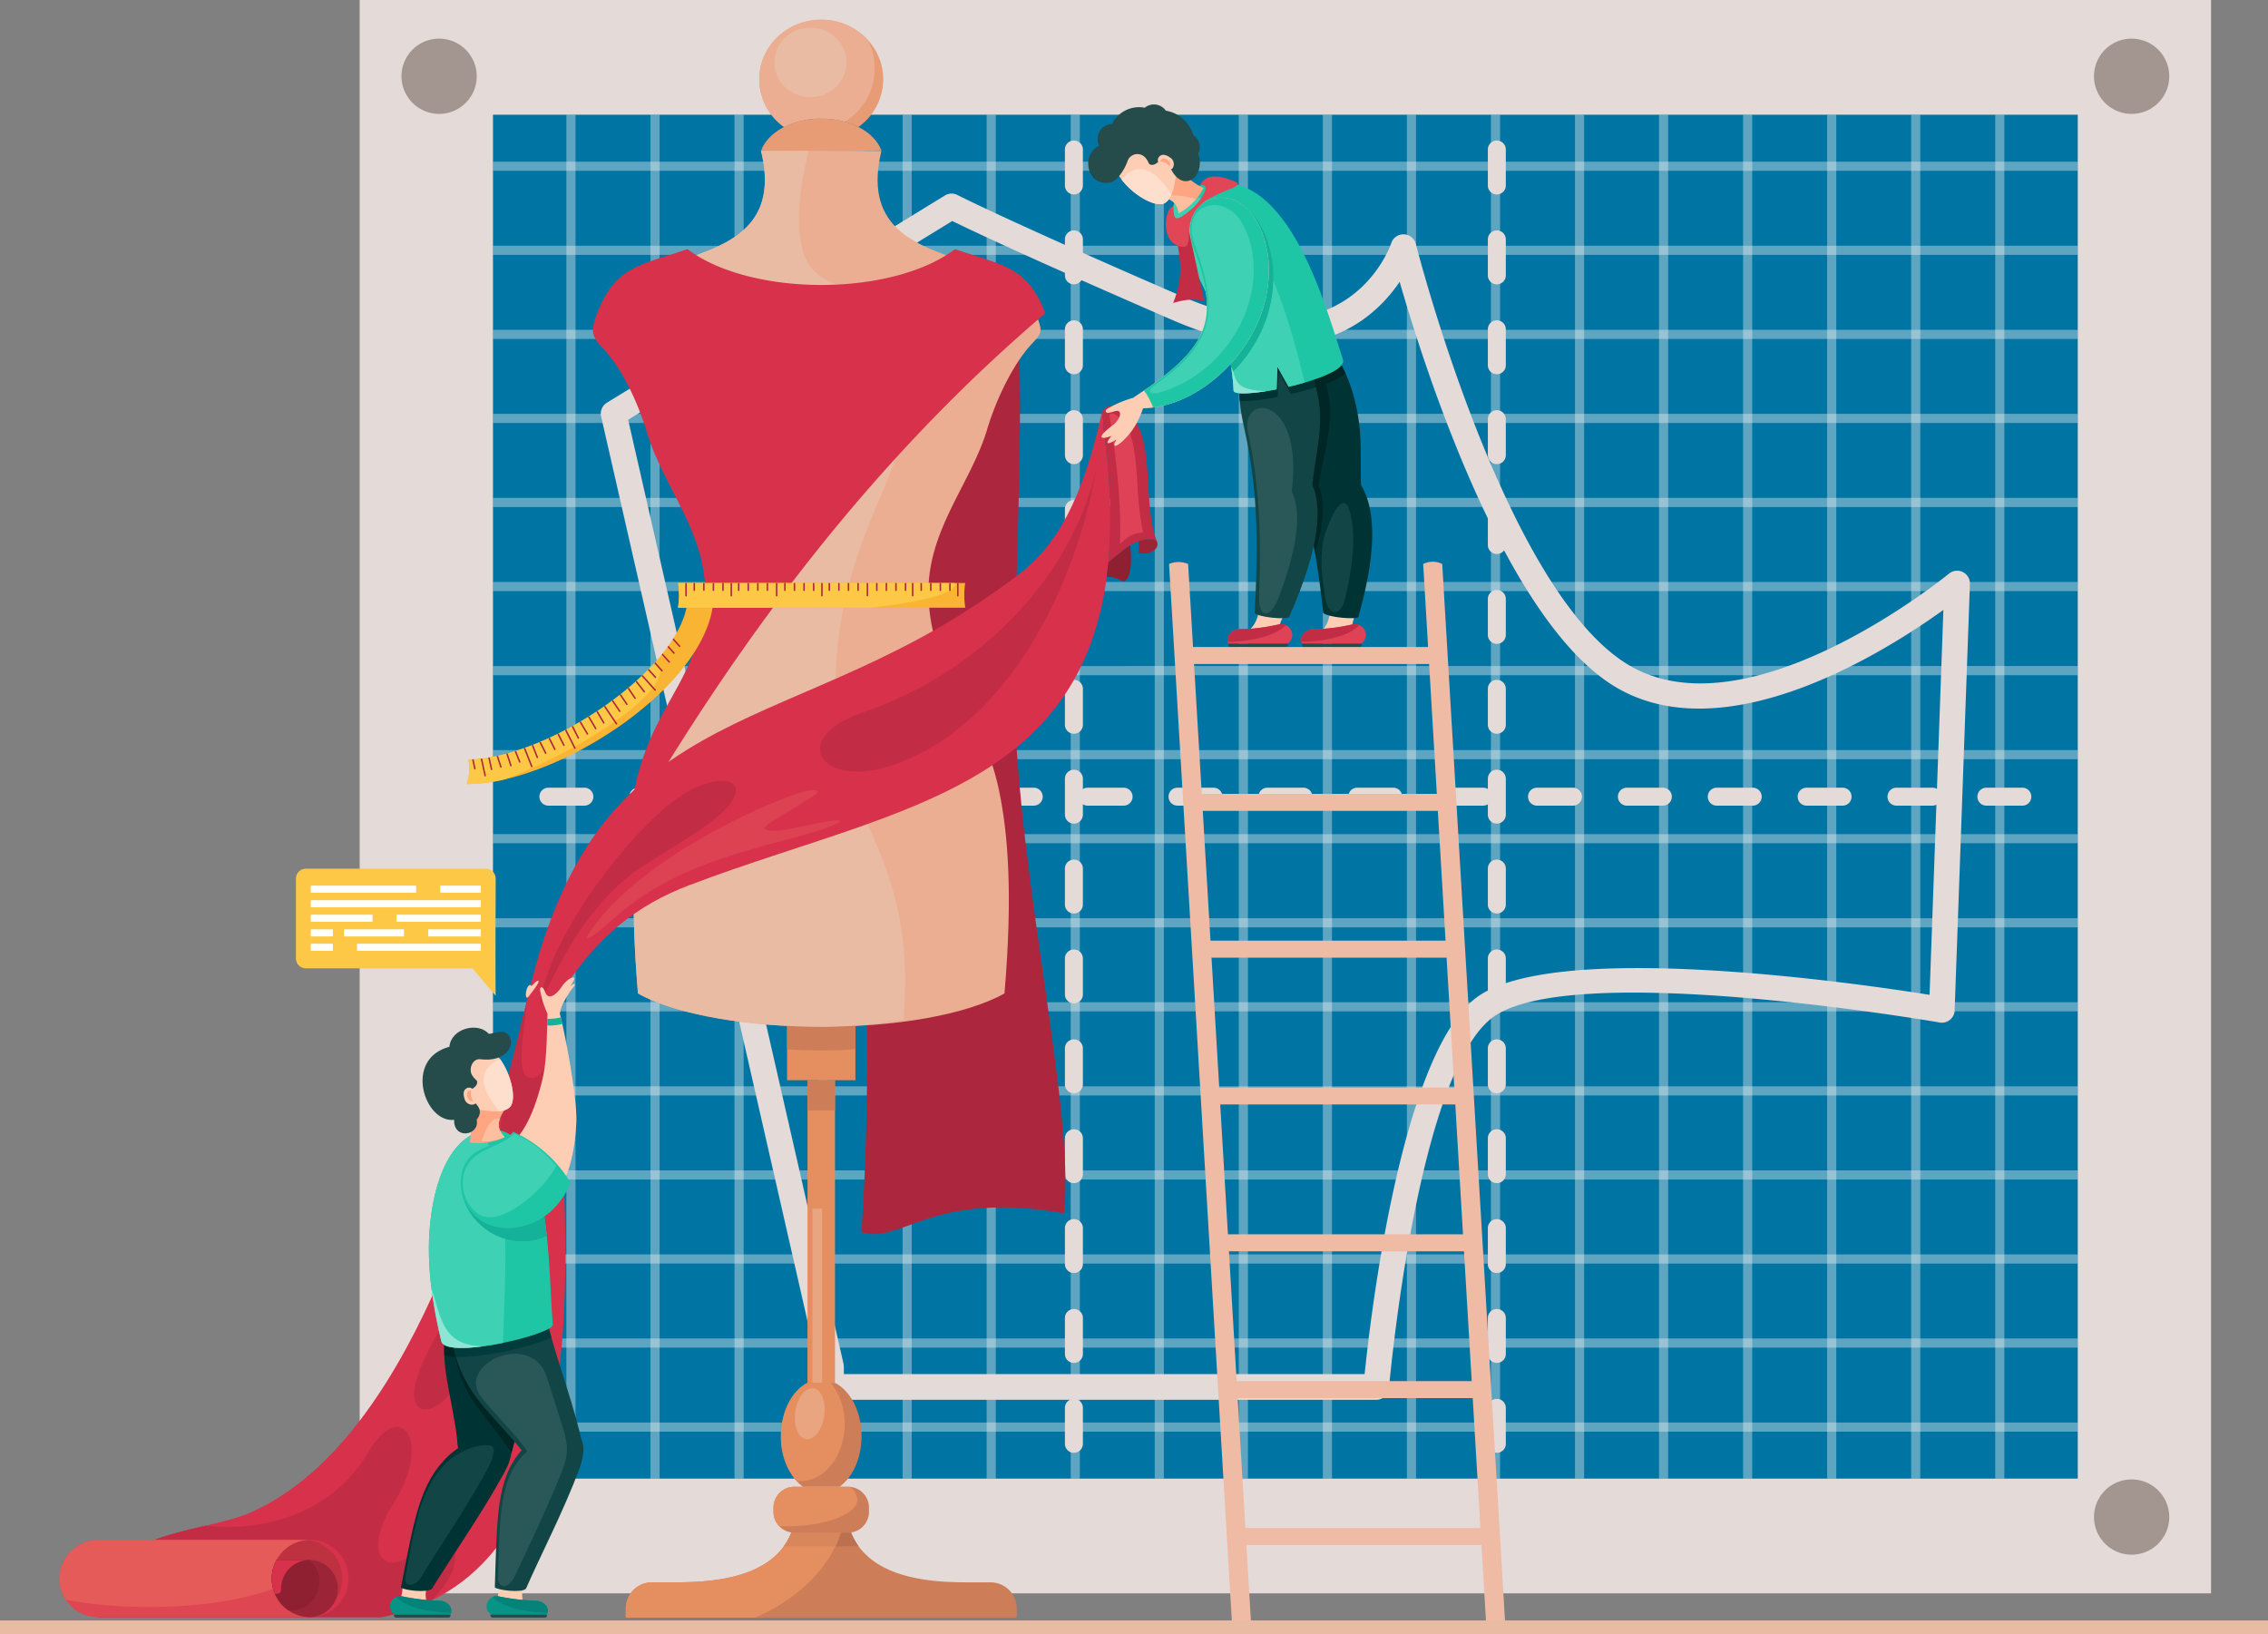 <svg xmlns="http://www.w3.org/2000/svg" width="610" height="439.566" viewBox="0 0 610 439.566">
  <rect x="0" y="0" width="610" height="439.566" fill="#808080" stroke="none"/>
  <g id="_2" data-name="2" transform="translate(-71.927 -21.224)">
    <g id="Grupo_58245" data-name="Grupo 58245" transform="translate(71.927 21.224)">
      <g id="Grupo_58226" data-name="Grupo 58226" transform="translate(96.736)">
        <rect id="Rectángulo_5546" data-name="Rectángulo 5546" width="497.949" height="428.508" fill="#e4dad8"/>
        <g id="Grupo_58224" data-name="Grupo 58224" transform="translate(11.246 10.391)">
          <path id="Trazado_105916" data-name="Trazado 105916" d="M198.212,52.644a10.121,10.121,0,1,0-10.121-10.121A10.141,10.141,0,0,0,198.212,52.644Z" transform="translate(-188.091 -32.402)" fill="#a39691" fill-rule="evenodd"/>
          <path id="Trazado_105917" data-name="Trazado 105917" d="M687.926,52.644A10.121,10.121,0,1,0,677.8,42.523,10.141,10.141,0,0,0,687.926,52.644Z" transform="translate(-222.585 -32.402)" fill="#a39691" fill-rule="evenodd"/>
          <path id="Trazado_105918" data-name="Trazado 105918" d="M198.212,469.486a10.122,10.122,0,1,0-10.121-10.123A10.143,10.143,0,0,0,198.212,469.486Z" transform="translate(-188.091 -61.762)" fill="#a39691" fill-rule="evenodd"/>
          <path id="Trazado_105919" data-name="Trazado 105919" d="M687.926,469.486A10.122,10.122,0,1,0,677.8,459.363,10.144,10.144,0,0,0,687.926,469.486Z" transform="translate(-222.585 -61.762)" fill="#a39691" fill-rule="evenodd"/>
        </g>
        <rect id="Rectángulo_5547" data-name="Rectángulo 5547" width="426.246" height="366.806" transform="translate(35.851 30.85)" fill="#0075a4"/>
        <path id="Trazado_105920" data-name="Trazado 105920" d="M235.8,54.414h2.458v366.8H235.8V54.414Zm384.3,0h2.456v366.8h-2.456V54.414Zm-22.607,0h2.457v366.8H597.5V54.414Zm-22.6,0h2.456v366.8h-2.456V54.414Zm-22.606,0h2.455v366.8h-2.455V54.414Zm-22.607,0h2.456v366.8h-2.456V54.414Zm-22.607,0h2.457v366.8h-2.457V54.414Zm-22.6,0h2.456v366.8H484.47V54.414Zm-22.606,0h2.456v366.8h-2.456V54.414Zm-22.607,0h2.456v366.8h-2.456V54.414Zm-22.607,0h2.457v366.8H416.65V54.414Zm-22.6,0H396.5v366.8h-2.456V54.414Zm-22.607,0H373.9v366.8h-2.457V54.414Zm-22.606,0h2.457v366.8h-2.457V54.414Zm-22.606,0h2.456v366.8h-2.456V54.414Zm-22.605,0h2.456v366.8h-2.456V54.414Zm-22.607,0h2.457v366.8h-2.457V54.414Zm-22.606,0h2.457v366.8h-2.457Z" transform="translate(-180.205 -23.562)" fill="#f9f6f2" fill-rule="evenodd" opacity="0.38"/>
        <path id="Trazado_105921" data-name="Trazado 105921" d="M640.808,407.089v2.456H214.564v-2.456Zm0-22.6v2.456H214.564v-2.456Zm0-22.608v2.457H214.564v-2.457Zm0-22.606v2.456H214.564v-2.456Zm0-22.606v2.456H214.564v-2.456Zm0-22.605v2.457H214.564V294.06Zm0-22.606v2.456H214.564v-2.456Zm0-22.607V251.3H214.564v-2.456Zm0-22.606V228.7H214.564v-2.456Zm0-22.605v2.457H214.564v-2.457Zm0-22.606v2.457H214.564v-2.457Zm0-22.606v2.455H214.564v-2.455Zm0-22.607v2.456H214.564v-2.456Zm0-22.605v2.457H214.564v-2.457Zm0-22.606v2.456H214.564V90.605Zm0-22.606v2.456H214.564V68Z" transform="translate(-178.709 -24.519)" fill="#f9f6f2" fill-rule="evenodd" opacity="0.38"/>
        <path id="Trazado_105922" data-name="Trazado 105922" d="M311.133,394.718H451.2c1.587-15.511,9.622-83.981,29.217-100.594,19.713-16.712,103.651-4.454,122.731-1.407L606.861,189.2c-15.593,11.234-58.9,38.626-88.548,20.5-29.32-17.929-50.83-84.936-57.693-108.744-7.2,10.637-24.684,26.088-61.109,10.282-38.736-16.809-54.422-24.276-59.223-26.63l-32.788,20.1,26.191,60.734a3.452,3.452,0,0,1-5.5,3.908L274.9,124.7l-21.783,13.356,57.927,253.882a3.528,3.528,0,0,1,.085.757l.009,2.028Zm143.192,6.906H307.68a3.454,3.454,0,0,1-3.453-3.452v-5.139L245.873,137.291a3.452,3.452,0,0,1,1.538-3.825l25.861-15.856a3.453,3.453,0,0,1,4.151.21L321.6,154.832,299.98,104.7a3.453,3.453,0,0,1,1.376-4.3l36.908-22.627a3.44,3.44,0,0,1,3.428-.157c.037.018,12.339,6.4,60.542,27.316,42.956,18.638,55.039-11.38,56.072-14.209a3.45,3.45,0,0,1,6.671.069c.069.267,23.551,92.624,56.924,113.032,32.493,19.869,86.333-24.274,86.489-24.4a3.442,3.442,0,0,1,5.61,2.792l-4.1,114.447a3.405,3.405,0,0,1-.047.676,3.449,3.449,0,0,1-3.979,2.82c-.289-.051-101.215-17.543-121-.771-19.248,16.321-26.6,93.392-27.1,98.793a3.452,3.452,0,0,1-3.452,3.447ZM328.191,169.349a3.416,3.416,0,0,1-.838-1.184Z" transform="translate(-180.907 -25.168)" fill="#e4dad8" fill-rule="evenodd"/>
        <g id="Grupo_58225" data-name="Grupo 58225" transform="translate(189.683 37.794)">
          <path id="Trazado_105923" data-name="Trazado 105923" d="M384.884,64.3a2.417,2.417,0,0,0-4.835,0v9.669a2.417,2.417,0,0,0,4.835,0V64.3Zm-4.835,348.083a2.417,2.417,0,1,0,4.835,0v-9.669a2.417,2.417,0,0,0-4.835,0v9.669Zm0-24.172a2.417,2.417,0,1,0,4.835,0v-9.669a2.417,2.417,0,0,0-4.835,0v9.669Zm0-24.173a2.417,2.417,0,1,0,4.835,0v-9.669a2.417,2.417,0,0,0-4.835,0v9.669Zm0-24.171a2.417,2.417,0,0,0,4.835,0V330.2a2.417,2.417,0,0,0-4.835,0v9.668Zm0-24.172a2.417,2.417,0,0,0,4.835,0v-9.669a2.417,2.417,0,0,0-4.835,0v9.669Zm0-24.172a2.417,2.417,0,0,0,4.835,0v-9.669a2.417,2.417,0,0,0-4.835,0v9.669Zm0-24.173a2.417,2.417,0,0,0,4.835,0v-9.669a2.417,2.417,0,0,0-4.835,0v9.669Zm0-24.172a2.417,2.417,0,1,0,4.835,0v-9.669a2.417,2.417,0,0,0-4.835,0v9.669Zm0-24.173a2.417,2.417,0,1,0,4.835,0v-9.669a2.417,2.417,0,0,0-4.835,0V219Zm0-24.172a2.417,2.417,0,1,0,4.835,0v-9.667a2.417,2.417,0,0,0-4.835,0v9.667Zm0-24.171a2.417,2.417,0,1,0,4.835,0v-9.668a2.417,2.417,0,0,0-4.835,0v9.668Zm0-24.172a2.417,2.417,0,1,0,4.835,0v-9.669a2.417,2.417,0,0,0-4.835,0v9.669Zm0-24.172a2.417,2.417,0,0,0,4.835,0v-9.669a2.417,2.417,0,0,0-4.835,0v9.669Zm0-24.173a2.417,2.417,0,1,0,4.835,0V88.47a2.417,2.417,0,0,0-4.835,0Z" transform="translate(-380.049 -61.882)" fill="#e4dad8" fill-rule="evenodd"/>
          <path id="Trazado_105924" data-name="Trazado 105924" d="M507.254,64.3a2.417,2.417,0,0,0-4.835,0v9.669a2.417,2.417,0,0,0,4.835,0V64.3Zm-4.835,348.083a2.417,2.417,0,1,0,4.835,0v-9.669a2.417,2.417,0,0,0-4.835,0v9.669Zm0-24.172a2.417,2.417,0,1,0,4.835,0v-9.669a2.417,2.417,0,0,0-4.835,0v9.669Zm0-24.173a2.417,2.417,0,1,0,4.835,0v-9.669a2.417,2.417,0,0,0-4.835,0v9.669Zm0-24.171a2.417,2.417,0,0,0,4.835,0V330.2a2.417,2.417,0,0,0-4.835,0v9.668Zm0-24.172a2.417,2.417,0,0,0,4.835,0v-9.669a2.417,2.417,0,0,0-4.835,0v9.669Zm0-24.172a2.417,2.417,0,0,0,4.835,0v-9.669a2.417,2.417,0,0,0-4.835,0v9.669Zm0-24.173a2.417,2.417,0,0,0,4.835,0v-9.669a2.417,2.417,0,0,0-4.835,0v9.669Zm0-24.172a2.417,2.417,0,1,0,4.835,0v-9.669a2.417,2.417,0,0,0-4.835,0v9.669Zm0-24.173a2.417,2.417,0,1,0,4.835,0v-9.669a2.417,2.417,0,0,0-4.835,0V219Zm0-24.172a2.417,2.417,0,1,0,4.835,0v-9.667a2.417,2.417,0,0,0-4.835,0v9.667Zm0-24.171a2.417,2.417,0,1,0,4.835,0v-9.668a2.417,2.417,0,0,0-4.835,0v9.668Zm0-24.172a2.417,2.417,0,1,0,4.835,0v-9.669a2.417,2.417,0,0,0-4.835,0v9.669Zm0-24.172a2.417,2.417,0,0,0,4.835,0v-9.669a2.417,2.417,0,0,0-4.835,0v9.669Zm0-24.173a2.417,2.417,0,1,0,4.835,0V88.47a2.417,2.417,0,0,0-4.835,0Z" transform="translate(-388.668 -61.882)" fill="#e4dad8" fill-rule="evenodd"/>
        </g>
        <path id="Trazado_105925" data-name="Trazado 105925" d="M230.418,249.111a2.417,2.417,0,0,0,0,4.835h9.669a2.417,2.417,0,0,0,0-4.835Zm396.428,4.835a2.417,2.417,0,1,0,0-4.835h-9.669a2.417,2.417,0,0,0,0,4.835Zm-24.173,0a2.417,2.417,0,1,0,0-4.835H593a2.417,2.417,0,0,0,0,4.835Zm-24.172,0a2.417,2.417,0,1,0,0-4.835h-9.669a2.417,2.417,0,0,0,0,4.835Zm-24.172,0a2.417,2.417,0,0,0,0-4.835h-9.669a2.417,2.417,0,0,0,0,4.835Zm-24.171,0a2.417,2.417,0,0,0,0-4.835h-9.669a2.417,2.417,0,0,0,0,4.835Zm-24.172,0a2.417,2.417,0,0,0,0-4.835h-9.669a2.417,2.417,0,0,0,0,4.835Zm-24.173,0a2.417,2.417,0,0,0,0-4.835h-9.668a2.417,2.417,0,0,0,0,4.835Zm-24.172,0a2.417,2.417,0,0,0,0-4.835h-9.669a2.417,2.417,0,0,0,0,4.835Zm-24.172,0a2.417,2.417,0,1,0,0-4.835H423.8a2.417,2.417,0,0,0,0,4.835Zm-24.173,0a2.417,2.417,0,1,0,0-4.835h-9.669a2.417,2.417,0,0,0,0,4.835Zm-24.173,0a2.417,2.417,0,1,0,0-4.835H375.45a2.417,2.417,0,0,0,0,4.835Zm-24.172,0a2.417,2.417,0,1,0,0-4.835H351.28a2.417,2.417,0,0,0,0,4.835Zm-24.171,0a2.417,2.417,0,1,0,0-4.835h-9.668a2.417,2.417,0,0,0,0,4.835Zm-24.172,0a2.417,2.417,0,1,0,0-4.835h-9.669a2.417,2.417,0,0,0,0,4.835Zm-24.173,0a2.417,2.417,0,1,0,0-4.835h-9.668a2.417,2.417,0,0,0,0,4.835Zm-24.171,0a2.417,2.417,0,0,0,0-4.835H254.59a2.417,2.417,0,0,0,0,4.835Z" transform="translate(-179.656 -37.275)" fill="#e4dad8" fill-rule="evenodd"/>
      </g>
      <g id="Grupo_58244" data-name="Grupo 58244" transform="translate(0 5.305)">
        <path id="Trazado_105926" data-name="Trazado 105926" d="M312.054,113.533l50.492-4.21c1.521,29.04-.051,60.432-.892,95.094C360.421,255.212,378.3,324.89,375,353.721c-35.692-6.315-44.016,8.616-54.461,5.064C325.72,283.4,316.724,183.655,312.054,113.533Z" transform="translate(-88.84 -32.734)" fill="#ac273d" fill-rule="evenodd"/>
        <g id="Grupo_58227" data-name="Grupo 58227" transform="translate(161.902)">
          <path id="Trazado_105927" data-name="Trazado 105927" d="M308.284,26.931c9.205,0,16.668,7.175,16.668,16.026a15.8,15.8,0,0,1-6.666,12.82,23.164,23.164,0,0,0-20.005,0,15.806,15.806,0,0,1-6.666-12.82C291.615,34.106,299.078,26.931,308.284,26.931Z" transform="translate(-249.303 -26.931)" fill="#e79c75" fill-rule="evenodd"/>
          <path id="Trazado_105928" data-name="Trazado 105928" d="M308.284,26.931a16.922,16.922,0,0,1,12.442,5.364,16.474,16.474,0,0,1,1.944,7.775,16.907,16.907,0,0,1-8.034,14.289,23.532,23.532,0,0,0-6.352-.853,22.111,22.111,0,0,0-10,2.271,15.806,15.806,0,0,1-6.666-12.82C291.615,34.106,299.078,26.931,308.284,26.931Z" transform="translate(-249.303 -26.931)" fill="#ebae92" fill-rule="evenodd"/>
          <path id="Trazado_105929" data-name="Trazado 105929" d="M308.322,55.519c7.8,0,14.356,3.654,16.17,8.586-5.214.166-10.622.255-16.17.255s-10.957-.088-16.17-.255C293.965,59.173,300.516,55.519,308.322,55.519Z" transform="translate(-249.34 -28.945)" fill="#e79c75" fill-rule="evenodd"/>
          <path id="Trazado_105930" data-name="Trazado 105930" d="M321.27,64.858c-4.784,19.623,7.837,24.868,20.212,29.032C354,98.1,359.029,98.239,363.36,110.109c1.3,3.552.838,3.991-1.785,6.805-4.475,4.806-8.988,13.631-11.632,22.033-4.385,15.708-17.425,28.587-15.936,47.614,1.682,21.49,14.1,28.262,18.763,49.742,2.611,12.041,3.835,28.7,1.59,55.167-21.524,11.974-77.042,11.974-98.566,0-2.34-27.577-.912-44.51,1.928-56.662,4.746-20.313,16.784-27.264,18.425-48.247,1.489-19.027-11.551-31.906-15.935-47.614-2.645-8.4-7.157-17.227-11.633-22.033-2.622-2.815-3.081-3.253-1.785-6.805,4.331-11.871,9.355-12.005,21.877-16.219,12.375-4.164,25-9.409,20.212-29.032Z" transform="translate(-246.097 -29.602)" fill="#ebae92" fill-rule="evenodd"/>
          <path id="Trazado_105931" data-name="Trazado 105931" d="M318.038,317.939v14.689H299.663V317.939A126.014,126.014,0,0,0,318.038,317.939Z" transform="translate(-249.87 -47.428)" fill="#e58f60" fill-rule="evenodd"/>
          <path id="Trazado_105932" data-name="Trazado 105932" d="M318.038,317.939V324.3a126.014,126.014,0,0,1-18.375,0v-6.363A126.014,126.014,0,0,0,318.038,317.939Z" transform="translate(-249.87 -47.428)" fill="#cd7e58" fill-rule="evenodd"/>
          <rect id="Rectángulo_5548" data-name="Rectángulo 5548" width="7.395" height="81.377" transform="translate(55.283 285.2)" fill="#e58f60"/>
          <path id="Trazado_105933" data-name="Trazado 105933" d="M312.4,421.285c4.177,2.119,7.165,7.749,7.165,14.362,0,5.933-2.4,11.076-5.918,13.6H303.8c-3.512-2.525-5.918-7.667-5.918-13.6,0-6.613,2.988-12.242,7.165-14.362Z" transform="translate(-249.744 -54.708)" fill="#cd7e58" fill-rule="evenodd"/>
          <path id="Trazado_105934" data-name="Trazado 105934" d="M302.054,447.674a18.028,18.028,0,0,1-4.168-12.028c0-6.613,2.988-12.242,7.165-14.362h6.234a17.576,17.576,0,0,1,3.729,11.126c0,8.462-5.341,15.321-11.929,15.321A9.231,9.231,0,0,1,302.054,447.674Z" transform="translate(-249.744 -54.708)" fill="#e58f60" fill-rule="evenodd"/>
          <path id="Trazado_105935" data-name="Trazado 105935" d="M260.067,478h5.689c8.361,0,26.628-.287,31.795-13.413h16.024C318.74,477.712,337.007,478,345.368,478h5.689a7.065,7.065,0,0,1,7.091,7v1.656a6.962,6.962,0,0,1-.05.827H253.026a6.958,6.958,0,0,1-.05-.827V485A7.066,7.066,0,0,1,260.067,478Z" transform="translate(-246.581 -57.758)" fill="#cd7e58" fill-rule="evenodd"/>
          <path id="Trazado_105936" data-name="Trazado 105936" d="M298.745,468.3a16.775,16.775,0,0,0,2.029-3.714H316.8a16.737,16.737,0,0,0,2.028,3.714Z" transform="translate(-249.805 -57.758)" fill="#ba7051" fill-rule="evenodd"/>
          <path id="Trazado_105937" data-name="Trazado 105937" d="M260.067,478h5.689c8.361,0,26.628-.287,31.795-13.413h13.285c-3.033,9.614-11.467,17.8-22.948,22.9H253.026a6.958,6.958,0,0,1-.05-.827V485A7.066,7.066,0,0,1,260.067,478Z" transform="translate(-246.581 -57.758)" fill="#e58f60" fill-rule="evenodd"/>
          <path id="Trazado_105938" data-name="Trazado 105938" d="M298.745,468.3a16.775,16.775,0,0,0,2.029-3.714H314.06a28.376,28.376,0,0,1-1.472,3.714Z" transform="translate(-249.805 -57.758)" fill="#d8865c" fill-rule="evenodd"/>
          <path id="Trazado_105939" data-name="Trazado 105939" d="M301.416,451.366h14.314a5.622,5.622,0,0,1,5.684,5.523v1.306a5.622,5.622,0,0,1-5.684,5.523H301.416a5.622,5.622,0,0,1-5.684-5.523v-1.306A5.622,5.622,0,0,1,301.416,451.366Z" transform="translate(-249.593 -56.827)" fill="#cd7e58" fill-rule="evenodd"/>
          <path id="Trazado_105940" data-name="Trazado 105940" d="M301.416,451.366h14.314c.146,0,.29.006.433.017a4.359,4.359,0,0,1,2.138,3.345c0,4.011-8.529,7.263-19.05,7.263q-1.01,0-1.993-.039a5.419,5.419,0,0,1-1.526-3.756v-1.306A5.622,5.622,0,0,1,301.416,451.366Z" transform="translate(-249.593 -56.827)" fill="#e58f60" fill-rule="evenodd"/>
          <rect id="Rectángulo_5549" data-name="Rectángulo 5549" width="7.395" height="8.114" transform="translate(55.283 285.2)" fill="#cd7e58"/>
          <rect id="Rectángulo_5550" data-name="Rectángulo 5550" width="2.595" height="46.844" transform="translate(56.611 319.733)" fill="#e9a480"/>
          <path id="Trazado_105941" data-name="Trazado 105941" d="M306.588,422.851c2.188,0,3.66,3.073,3.287,6.865s-2.449,6.866-4.638,6.866-3.66-3.074-3.287-6.866S304.4,422.851,306.588,422.851Z" transform="translate(-250.027 -54.818)" fill="#e9a480" fill-rule="evenodd"/>
          <ellipse id="Elipse_4158" data-name="Elipse 4158" cx="9.71" cy="9.335" rx="9.71" ry="9.335" transform="translate(46.37 2.129)" fill="#e9bba3"/>
          <path id="Trazado_105942" data-name="Trazado 105942" d="M327.174,298.429a122.982,122.982,0,0,1-22.541,2.019c-16.316-.047-35.924-2.668-46.692-7.866l-.155-.076c-.276-.135-.547-.271-.815-.408l-.247-.128q-.473-.245-.93-.5c-2.332-27.5-.92-44.413,1.9-56.557,4.742-20.394,16.807-27.333,18.45-48.352,1.489-19.027-11.551-31.906-15.935-47.614-2.645-8.4-7.157-17.227-11.633-22.033-2.622-2.815-3.081-3.253-1.785-6.805,4.331-11.871,9.355-12.005,21.877-16.219,12.375-4.164,25-9.409,20.212-29.032h12.834c-2.187,8-4.668,23.617.1,30.649,2.127,3.134,6.033,5.492,13.187,7,26.057,5.477,12.487,40.624,5.713,56.041-9.83,22.371-13.632,41.314-10.886,63.079C312.947,246.282,330.641,257.6,327.174,298.429Z" transform="translate(-246.097 -29.602)" fill="#e9bba3" fill-rule="evenodd"/>
        </g>
        <g id="Grupo_58228" data-name="Grupo 58228" transform="translate(15.996 103.918)">
          <path id="Trazado_105943" data-name="Trazado 105943" d="M370.2,140.98c15.395,100.56-47.4,102.564-111.033,126.794-13.433,5.115-25.981,13.93-36.515,32.78,3.761,60.015,15.225,151.653-46.152,164.022H100.167c.387-24.4,27.265-21.824,41.76-28.426,41.584-18.94,62.794-90.209,74.049-138.791,19.341-83.487,72.187-67.218,132.178-113.409C358.132,176.269,365.026,163.99,370.2,140.98Z" transform="translate(-89.912 -138.882)" fill="#d7314c" fill-rule="evenodd"/>
          <path id="Trazado_105944" data-name="Trazado 105944" d="M189.95,480.739a55.738,55.738,0,0,1-13.455,4.483H100.167c.289-18.232,15.366-21.4,29.016-24.594,14.5,1.691,33.692-2.629,43.773-19.7,9.067-15.355,17.606-2.407,6.154,14.712-1.619,2.422-5.42,10.713-2.241,13.82,3.75,3.663,9.575-2.8,12.652-4.775,5.8-3.734,8.8,3.663,5.3,9.821A32.361,32.361,0,0,1,189.95,480.739Z" transform="translate(-89.912 -159.527)" fill="#c22c44" fill-rule="evenodd"/>
          <path id="Trazado_105945" data-name="Trazado 105945" d="M229.1,312.49c.342,5.465.749,11.195,1.158,17.1-4.73,8.156-7.793,18.795-10.829,29.646-4.425,15.819-9.028,34.783-14.038,49.852-4.894,14.716-20.291,17.148-10.314-3.123,7.772-15.793,23.191-39.574,20.071-58.919-.7-4.322,1.353-10.343,1.283-13.775,2.153-7.937,4.052-15.628,5.734-22.844-.954,8.5-2.265,16.161-1.02,19.421A2.3,2.3,0,0,0,224,331.432C229.3,329.992,227.6,317.364,229.1,312.49Z" transform="translate(-96.365 -150.817)" fill="#c22c44" fill-rule="evenodd"/>
          <path id="Trazado_105946" data-name="Trazado 105946" d="M99.448,466.754h57.137a10.395,10.395,0,0,1,0,20.789H99.448a10.354,10.354,0,0,1-10.313-10.394A10.524,10.524,0,0,1,99.448,466.754Z" transform="translate(-89.135 -161.828)" fill="#de4652" fill-rule="evenodd"/>
          <path id="Trazado_105947" data-name="Trazado 105947" d="M99.448,466.755h57.137c.156,0,.31,0,.465.01a5.732,5.732,0,0,1,1.094,3.252c0,8.159-20.114,14.773-44.926,14.773a121.947,121.947,0,0,1-22.411-1.967,10.4,10.4,0,0,1-1.671-5.674A10.523,10.523,0,0,1,99.448,466.755Z" transform="translate(-89.135 -161.828)" fill="#e55b59" fill-rule="evenodd"/>
          <path id="Trazado_105948" data-name="Trazado 105948" d="M160.9,487.522a10.395,10.395,0,1,0-10.342-10.394A10.388,10.388,0,0,0,160.9,487.522Z" transform="translate(-93.462 -161.827)" fill="#bd3140" fill-rule="evenodd"/>
          <path id="Trazado_105949" data-name="Trazado 105949" d="M390.656,140.821s.532-2.892,4.08-1.885a11.806,11.806,0,0,1,5.4,4.529c4.3,7.257,1.961,23.009,5.291,31.316-5.553-1.169-8.931,2.738-12.959,6.037C393.542,169.54,393.035,156.36,390.656,140.821Z" transform="translate(-110.373 -138.723)" fill="#c22c44" fill-rule="evenodd"/>
          <path id="Trazado_105950" data-name="Trazado 105950" d="M401.991,172.86a79.274,79.274,0,0,1-1.5-12.718c-.306-4.416-.663-11.745-2.779-15.579a7.412,7.412,0,0,0-.735-1.075c-.591-.728-3.279-3.819-4.051-2.2,1.762,11.651,3.272,22.865,2.821,34.694C397.951,173.975,399.088,173.042,401.991,172.86Z" transform="translate(-110.533 -138.871)" fill="#df4157" fill-rule="evenodd"/>
          <path id="Trazado_105951" data-name="Trazado 105951" d="M406.153,177.49c1.261,2.323-1.687,4.093-4.751,3.449.047-.564.035-2,.02-3.187A8.813,8.813,0,0,1,406.153,177.49Z" transform="translate(-111.13 -141.439)" fill="#9c2437" fill-rule="evenodd"/>
          <path id="Trazado_105952" data-name="Trazado 105952" d="M398.467,178.969c.534,5.254.131,9.088-1.853,9.813a7.8,7.8,0,0,0-4.467-1.294c.084-.634.3-2.8.43-3.836A56.906,56.906,0,0,1,398.467,178.969Z" transform="translate(-110.478 -141.558)" fill="#8e2032" fill-rule="evenodd"/>
          <path id="Trazado_105953" data-name="Trazado 105953" d="M161.621,466.733a10.395,10.395,0,0,1,0,20.789c-.29,0-.578-.013-.863-.036a10.4,10.4,0,0,0,0-20.716C161.042,466.746,161.331,466.733,161.621,466.733Z" transform="translate(-94.18 -161.827)" fill="#d7314c" fill-rule="evenodd"/>
          <path id="Trazado_105954" data-name="Trazado 105954" d="M151.821,472.562h8.9a7.685,7.685,0,0,1,.091,15.368,10.407,10.407,0,0,1-9-15.368Z" transform="translate(-93.462 -162.237)" fill="#9c2437" fill-rule="evenodd"/>
          <path id="Trazado_105955" data-name="Trazado 105955" d="M151.821,472.562h8.9a7.693,7.693,0,0,1-4.89,13.516q-.449,0-.888-.046a10.435,10.435,0,0,1-3.121-13.469Z" transform="translate(-93.462 -162.237)" fill="#8e2032" fill-rule="evenodd"/>
          <path id="Trazado_105956" data-name="Trazado 105956" d="M151.821,472.562h8.611v.006a7.668,7.668,0,0,0-7.356,7.679c0,1.164-.537,1.433-1.662,1.433h0a10.9,10.9,0,0,1-.518-1.5,10.453,10.453,0,0,1-.323-2.092v-.03a10.526,10.526,0,0,1,.293-3.036l0-.011v0l0-.007a10.416,10.416,0,0,1,.886-2.317Z" transform="translate(-93.462 -162.237)" fill="#d7314c" fill-rule="evenodd"/>
          <path id="Trazado_105957" data-name="Trazado 105957" d="M383.481,156.933c-6.974,30.117-32.128,54.962-62.561,65.385-20.571,7.044-11.552,20.555,7.3,14.386C360.016,226.294,378.274,187.356,383.481,156.933Z" transform="translate(-104.634 -140.006)" fill="#c22c44" fill-rule="evenodd"/>
          <path id="Trazado_105958" data-name="Trazado 105958" d="M228.256,307.26c1.352-15.1,19.532-41.181,34.361-53.551,14.027-11.7,28.31-6.718,8.565,6.589-4.355,2.935-9.7,6.237-15.1,9.648C242.225,278.688,233.566,295.162,228.256,307.26Z" transform="translate(-98.934 -146.359)" fill="#c22c44" fill-rule="evenodd"/>
          <path id="Trazado_105959" data-name="Trazado 105959" d="M245.128,284.456c11.236-13.917,33.863-26.175,47.906-31.734,4.76-1.884,9.566-3.732,10.783-2.562.983.944-15.216,8.91-14.22,10.023,1.032,1.155,5.647.392,10.253-.656,15.327-3.488,11.1-.607.2,2.35-21.907,5.944-36.871,9.54-52.408,23.624C243.679,289.092,238.083,293.183,245.128,284.456Z" transform="translate(-99.886 -146.546)" fill="#dc4251" fill-rule="evenodd"/>
        </g>
        <g id="Grupo_58232" data-name="Grupo 58232" transform="translate(104.91 257.582)">
          <path id="Trazado_105960" data-name="Trazado 105960" d="M195.519,479.174h-7.281a8.778,8.778,0,0,1-.722,4.889c-.495,1.265,7.463,1.345,7.281,0A5.924,5.924,0,0,1,195.519,479.174Z" transform="translate(-184.977 -316.367)" fill="#feceb4" fill-rule="evenodd"/>
          <path id="Trazado_105961" data-name="Trazado 105961" d="M197.9,484.233a57.13,57.13,0,0,1-10.242-1.245,2.8,2.8,0,0,0-2.87,2.73,2.692,2.692,0,0,0,1.24,2.248h15.012a2.287,2.287,0,0,0,.227-.991C201.265,485.461,199.758,484.233,197.9,484.233Z" transform="translate(-184.786 -316.636)" fill="#059485" fill-rule="evenodd"/>
          <path id="Trazado_105962" data-name="Trazado 105962" d="M198.023,484.233a57.13,57.13,0,0,1-10.242-1.245,2.974,2.974,0,0,0-1.21.255c2.788,2.952,9.191,4.077,14.76,4.254a2.254,2.254,0,0,0,.06-.521C201.391,485.461,199.883,484.233,198.023,484.233Z" transform="translate(-184.912 -316.636)" fill="#05827a" fill-rule="evenodd"/>
          <path id="Trazado_105963" data-name="Trazado 105963" d="M200.6,489.155H186.454a.522.522,0,0,1-.521-.521v-.292h15.182v.292A.521.521,0,0,1,200.6,489.155Z" transform="translate(-184.867 -317.013)" fill="#254b4b" fill-rule="evenodd"/>
          <path id="Trazado_105964" data-name="Trazado 105964" d="M223.439,479.174h-7.281a8.769,8.769,0,0,1-.722,4.889c-.495,1.265,7.463,1.345,7.281,0A5.924,5.924,0,0,1,223.439,479.174Z" transform="translate(-186.943 -316.367)" fill="#feceb4" fill-rule="evenodd"/>
          <path id="Trazado_105965" data-name="Trazado 105965" d="M225.818,484.233a57.131,57.131,0,0,1-10.242-1.245,2.8,2.8,0,0,0-2.87,2.73,2.692,2.692,0,0,0,1.24,2.248h15.013a2.3,2.3,0,0,0,.226-.991C229.185,485.461,227.678,484.233,225.818,484.233Z" transform="translate(-186.753 -316.636)" fill="#059485" fill-rule="evenodd"/>
          <path id="Trazado_105966" data-name="Trazado 105966" d="M225.943,484.233a57.131,57.131,0,0,1-10.242-1.245,2.974,2.974,0,0,0-1.21.255c2.788,2.952,9.191,4.077,14.76,4.254a2.254,2.254,0,0,0,.06-.521C229.311,485.461,227.8,484.233,225.943,484.233Z" transform="translate(-186.878 -316.636)" fill="#05827a" fill-rule="evenodd"/>
          <path id="Trazado_105967" data-name="Trazado 105967" d="M228.515,489.155H214.374a.521.521,0,0,1-.52-.521v-.292h15.181v.292A.521.521,0,0,1,228.515,489.155Z" transform="translate(-186.833 -317.013)" fill="#254b4b" fill-rule="evenodd"/>
          <path id="Trazado_105968" data-name="Trazado 105968" d="M196.263,477.765c-1.352,1.173-7.58.372-8.324-.327,3.539-18.075,4.938-28.111,12.914-35.555,7.06-6.587,22.33-8.96,14.722,4.928C209.661,457.608,201.57,469.119,196.263,477.765Z" transform="translate(-185.008 -313.371)" fill="#033" fill-rule="evenodd"/>
          <path id="Trazado_105969" data-name="Trazado 105969" d="M223.474,477.63c-1.163,1.216-7.52.385-8.378-.338.614-18.726.389-29.124,7.162-36.835,5.994-6.825,20.88-9.283,15.519,5.1C233.61,456.747,227.381,468.672,223.474,477.63Z" transform="translate(-186.921 -313.257)" fill="#124545" fill-rule="evenodd"/>
          <path id="Trazado_105970" data-name="Trazado 105970" d="M204.025,435.3c-.274-4.726-2.314-13.465-3.1-18.9-2.158-14.96,3.18-27.172,13.031-28.605,7.459-1.085,14.256,8.38,11.514,19.329-3.066,12.249-4.392,22.368-7.812,33.665C216.381,445.013,204.474,443.027,204.025,435.3Z" transform="translate(-185.889 -309.925)" fill="#033" fill-rule="evenodd"/>
          <path id="Trazado_105971" data-name="Trazado 105971" d="M200.483,411.563c-.482-12.685,4.71-22.494,13.475-23.769,7.459-1.085,14.256,8.38,11.514,19.329q-.148.593-.291,1.178C217.718,410.708,205.261,412.98,200.483,411.563Z" transform="translate(-185.889 -309.925)" fill="#002525" fill-rule="evenodd"/>
          <path id="Trazado_105972" data-name="Trazado 105972" d="M224.493,394.548a18.617,18.617,0,0,1,1.189,12.863c-2.791,11.148-4.141,20.532-6.939,30.646-2.417-3.854-7.121-9.377-9.746-13.16-7.939-11.445-7.437-24.593,1.7-31.082A11.281,11.281,0,0,1,224.493,394.548Z" transform="translate(-186.098 -310.213)" fill="#002525" fill-rule="evenodd"/>
          <path id="Trazado_105973" data-name="Trazado 105973" d="M222.758,439.158c-2.577-3.834-8.748-10.1-12.145-14.261-9.341-11.445-10.448-24.593-2.11-31.082,6.315-4.915,17.21-.587,20.08,10.106,3.212,11.962,6.972,21.2,9.39,32.545C238.879,440.711,226.97,445.425,222.758,439.158Z" transform="translate(-186.06 -310.213)" fill="#124545" fill-rule="evenodd"/>
          <path id="Trazado_105974" data-name="Trazado 105974" d="M203.786,412.274c-2.088-7.42-.621-14.3,4.718-18.459,6.315-4.915,17.21-.587,20.08,10.106q.422,1.573.856,3.085C224.6,409.408,211.192,412.524,203.786,412.274Z" transform="translate(-186.06 -310.213)" fill="#013b3c" fill-rule="evenodd"/>
          <path id="Trazado_105975" data-name="Trazado 105975" d="M229.344,400.324c1.107,2.629-28.755,9.74-29.967,4.625-1.762-7.428-3.953-18.248-3.207-29.377.928-13.837,5.966-27.462,16.986-27.527C229.188,347.949,228.168,388.528,229.344,400.324Z" transform="translate(-185.577 -307.131)" fill="#1ec6a5" fill-rule="evenodd"/>
          <path id="Trazado_105976" data-name="Trazado 105976" d="M215.97,405.439c-7.7,1.579-15.968,2.2-16.594-.443-1.762-7.428-3.953-18.248-3.207-29.377.812-12.119,4.778-24.073,13.152-26.9C219.258,356.572,216.238,391.68,215.97,405.439Z" transform="translate(-185.577 -307.178)" fill="#3ed1b4" fill-rule="evenodd"/>
          <path id="Trazado_105977" data-name="Trazado 105977" d="M223.263,355.439c2.807,5.507,4.277,13.516,5.123,21.44a14.193,14.193,0,0,1-6.979,1.494c-9.276-.217-16.167-8.076-16.078-15.73.126-10.868,9.991-6.415,14.041-10.268Q221.4,353.831,223.263,355.439Z" transform="translate(-186.233 -307.436)" fill="#14b298" fill-rule="evenodd"/>
          <g id="Grupo_58230" data-name="Grupo 58230" transform="translate(8.744 13.488)">
            <path id="Trazado_105978" data-name="Trazado 105978" d="M217.191,342.154c-1.618,2.549-2.5,4.7.058,7.291a16.605,16.605,0,0,1-9.44,1.48c.961-3.853-.677-8.494.927-11.337C210.667,339.931,215.293,341.659,217.191,342.154Z" transform="translate(-195.152 -320.023)" fill="#fea682" fill-rule="evenodd"/>
            <path id="Trazado_105979" data-name="Trazado 105979" d="M210.246,323.628c-2.171,1.975-4.211,13.63-2.194,16.244.81,1.048,2.556,1.117,4.181,1.343,2.429.338,4.932.365,6.3-.9,1.647-1.524.957-6.879-1.547-11.361C215.1,325.571,211.679,322.325,210.246,323.628Z" transform="translate(-195.111 -318.879)" fill="#feceb4" fill-rule="evenodd"/>
            <path id="Trazado_105980" data-name="Trazado 105980" d="M216.186,344.906c-.576,1.606-.416,3.155,1.308,4.9a13.822,13.822,0,0,1-6.208,1.176c.867-2.869,2.127-5.282,3.59-6.063A1.636,1.636,0,0,1,216.186,344.906Z" transform="translate(-195.397 -320.389)" fill="#febea0" fill-rule="evenodd"/>
            <path id="Trazado_105981" data-name="Trazado 105981" d="M208.736,343.328c1.807-2.319.453-3.794-.831-4.929-1.1-.972-2.211-2.069-1.172-2.858.95-.722,2.425-1.238,2.1-2.677-.035-.153-1.425-1.1-1.657-2.422-.282-1.612.727-3.626,2.6-3.4,6.328.772,9.12-3.127,7.936-5.866-1.278-2.955-5.349-.588-5.756-1.028-2.98-3.215-10.1-1.392-10.545,3.543-12.41,3.252-6.7,20.553,1.28,19.641C202.509,348.852,209.711,347.494,208.736,343.328Z" transform="translate(-194.193 -318.541)" fill="#254b4b" fill-rule="evenodd"/>
            <path id="Trazado_105982" data-name="Trazado 105982" d="M216.128,341.667c-5.619-6.754-5.786-11.384.149-14.043a17.77,17.77,0,0,1,1.036,1.632c2.5,4.482,3.194,9.837,1.547,11.361A4.623,4.623,0,0,1,216.128,341.667Z" transform="translate(-195.438 -319.181)" fill="#fedfcd" fill-rule="evenodd"/>
            <g id="Grupo_58229" data-name="Grupo 58229" transform="translate(11.05 16.12)">
              <path id="Trazado_105983" data-name="Trazado 105983" d="M206.995,336.014c-1.166.514-1.025,1.881-.626,3.041a2.042,2.042,0,0,0,2.521,1.329,1.009,1.009,0,0,0,.544-.6,9.619,9.619,0,0,1-.779-3.261A1.275,1.275,0,0,0,206.995,336.014Z" transform="translate(-206.08 -335.882)" fill="#feceb4" fill-rule="evenodd"/>
              <path id="Trazado_105984" data-name="Trazado 105984" d="M207.64,336.822c-.717.316-.629,1.155-.385,1.867a1.277,1.277,0,0,0,1.479.844,2.062,2.062,0,0,1-.389-.679,3.669,3.669,0,0,1-.208-2.1A.794.794,0,0,0,207.64,336.822Z" transform="translate(-206.151 -335.943)" fill="#fea682" fill-rule="evenodd"/>
            </g>
          </g>
          <g id="Grupo_58231" data-name="Grupo 58231" transform="translate(20.934 0)">
            <path id="Trazado_105985" data-name="Trazado 105985" d="M232.025,314.461c-.526.011-2.7-.036-3.3.032-.194,5.2-.132,12.43-1.331,17.48-1.181,4.971-3.117,11.15-6.277,15.225a8.861,8.861,0,0,1-1.244,1.3c-1.846,1.585-4.151,2.366-6.369,3.264-4.146,1.679-6.142,3.358-6.2,8.229a10.135,10.135,0,0,0,1.787,5.924c2.742,3.947,7.539,5.049,12.054,4.047a15.755,15.755,0,0,0,7.362-3.791c5.9-5.407,7.666-14.98,7.969-22.614C236.715,337.6,233.727,320.99,232.025,314.461Z" transform="translate(-207.306 -304.765)" fill="#feceb4" fill-rule="evenodd"/>
            <path id="Trazado_105986" data-name="Trazado 105986" d="M229.65,308.158c-.713-1.844-1.063-1.479-1.271-1.43-.264.062-.26.615.054,1.875a24.6,24.6,0,0,0,1.763,5.154c.182.384,2.492.812,3.3-.032a25.616,25.616,0,0,1,3.128-7.872c2.227-3.135-1.077-1.784-2.653.714C233.133,307.9,230.664,310.523,229.65,308.158Z" transform="translate(-208.777 -304.031)" fill="#feceb4" fill-rule="evenodd"/>
            <path id="Trazado_105987" data-name="Trazado 105987" d="M225.358,306.089c-.006.324.139.437.594-.037,1.106-1.154,1.368-1.2,1.506-1.035.175.208-.135.843-1.084,2.134-.511.7-1.119,1.508-1.76,2.3C223.536,309.987,224.193,305.9,225.358,306.089Z" transform="translate(-208.487 -304.095)" fill="#feceb4" fill-rule="evenodd"/>
            <path id="Trazado_105988" data-name="Trazado 105988" d="M233.6,313.281c.262-.388,1.049-2.173,2-3.812a22.292,22.292,0,0,1,1.854-2.69c.634-.825.407-1.042-.137-.779a9.234,9.234,0,0,0-2.424,2.1C234.156,309,231.069,313.957,233.6,313.281Z" transform="translate(-209.089 -304.162)" fill="#feceb4" fill-rule="evenodd"/>
          </g>
          <path id="Trazado_105989" data-name="Trazado 105989" d="M221.407,374.169c6.59-1.461,10.838-5.919,13.417-11.755a34.713,34.713,0,0,0-15.454-13.743c-4.05,4.846-13.916,2.811-14.041,13.711C205.24,370.057,212.131,376.228,221.407,374.169Z" transform="translate(-186.233 -307.175)" fill="#1ec6a5" fill-rule="evenodd"/>
          <path id="Trazado_105990" data-name="Trazado 105990" d="M230.959,357.814c-3.365-3.661-5.6-5.942-11.348-8.656-3.467,4.149-13.689,3.923-13.8,13.253a10.13,10.13,0,0,0,3.91,8.2C215.7,375.236,228.395,363.615,230.959,357.814Z" transform="translate(-186.267 -307.209)" fill="#3ed1b4" fill-rule="evenodd"/>
          <path id="Trazado_105991" data-name="Trazado 105991" d="M210.522,409.573c-5.71.754-10.615.632-11.092-1.379a133.219,133.219,0,0,1-2.644-14.072C199.428,401.738,199.572,409.243,210.522,409.573Z" transform="translate(-185.631 -310.376)" fill="#8de6d4" fill-rule="evenodd"/>
          <path id="Trazado_105992" data-name="Trazado 105992" d="M234.311,317.331a14.238,14.238,0,0,1-4.064.427c.017-.614.033-1.216.049-1.8a14.322,14.322,0,0,0,1.754-.069,14.179,14.179,0,0,0,1.853-.31C234.034,316.12,234.171,316.707,234.311,317.331Z" transform="translate(-187.988 -304.844)" fill="#14b298" fill-rule="evenodd"/>
          <path id="Trazado_105993" data-name="Trazado 105993" d="M193.268,475.115c5.991-9.785,12.547-19.18,17.994-29.319a13.454,13.454,0,0,0,1.7-4.7,1.825,1.825,0,0,0-.246-1.283c-.591-.6-2.326-.494-3.058-.4a17.211,17.211,0,0,0-6,2.145,16.909,16.909,0,0,0-3.224,2.345,23.392,23.392,0,0,0-3.227,3.753,36.649,36.649,0,0,0-4.9,11.942c-1.238,4.9-2.134,9.976-3.033,14.992C188.64,478.1,192.138,476.961,193.268,475.115Z" transform="translate(-185.096 -313.561)" fill="#124545" fill-rule="evenodd"/>
          <path id="Trazado_105994" data-name="Trazado 105994" d="M220.047,472.742c3.135-6.575,6.253-13.174,9.2-19.842,1.424-3.22,2.79-6.473,4.019-9.772,1.945-5.22.046-9.278-1.554-14.466-.99-3.212-2.017-6.38-3.016-9.53-4.026-12.688-24.883-3.451-17.44,5.667,1.778,2.179,3.713,4.272,5.59,6.367a79.857,79.857,0,0,1,6.619,7.973,12.1,12.1,0,0,0-1.485,1.416,19.023,19.023,0,0,0-2.133,2.952c-2.19,3.748-3.007,8.194-3.464,12.457-.315,2.939-.467,5.907-.585,8.86-.1,2.6-.131,5.206-.258,7.806C215.378,475.969,218.212,476.594,220.047,472.742Z" transform="translate(-186.539 -311.701)" fill="#2a5858" fill-rule="evenodd"/>
        </g>
        <g id="Grupo_58237" data-name="Grupo 58237" transform="translate(292.69 22.786)">
          <g id="Grupo_58233" data-name="Grupo 58233" transform="translate(57.261 136.028)">
            <path id="Trazado_105995" data-name="Trazado 105995" d="M456.434,197.779h7.7a10.422,10.422,0,0,0-1.694,5.168c-.113,1.338-8.568,1.423-7.7,0A7.018,7.018,0,0,0,456.434,197.779Z" transform="translate(-448.837 -197.779)" fill="#feceb4" fill-rule="evenodd"/>
            <path id="Trazado_105996" data-name="Trazado 105996" d="M451.956,203.127c5.741,0,9.944-1.315,10.828-1.315a2.963,2.963,0,0,1,3.034,2.886,2.847,2.847,0,0,1-1.312,2.376H448.634a2.427,2.427,0,0,1-.239-1.048C448.395,204.426,449.989,203.127,451.956,203.127Z" transform="translate(-448.395 -198.063)" fill="#df4157" fill-rule="evenodd"/>
            <path id="Trazado_105997" data-name="Trazado 105997" d="M451.956,203.127c5.741,0,9.944-1.315,10.828-1.315a3.162,3.162,0,0,1,1.28.269c-2.948,3.122-9.718,4.311-15.606,4.5a2.42,2.42,0,0,1-.064-.552C448.395,204.426,449.989,203.127,451.956,203.127Z" transform="translate(-448.395 -198.063)" fill="#c22c44" fill-rule="evenodd"/>
            <path id="Trazado_105998" data-name="Trazado 105998" d="M449.207,208.332H464.16a.551.551,0,0,0,.549-.549v-.31H448.658v.31A.551.551,0,0,0,449.207,208.332Z" transform="translate(-448.414 -198.462)" fill="#254b4b" fill-rule="evenodd"/>
          </g>
          <path id="Trazado_105999" data-name="Trazado 105999" d="M453.488,192.938c1.231,1.2,8.611,1.843,9.461,1.128,2.623-9.359,6.56-25.806.731-35.562-.1-2.633-.007-7.3-.141-11.731-.216-7.1-2.091-16.195-6.441-22.6-7.212-10.615-24.131-3.468-19.63,6.221C447.121,151.178,451.786,175.28,453.488,192.938Z" transform="translate(-390.311 -56.196)" fill="#033" fill-rule="evenodd"/>
          <path id="Trazado_106000" data-name="Trazado 106000" d="M460.658,192.377c1.569-6.54,2.9-14.578,1.759-21.106-1.593-9.125-4.947-2.516-7.033,3.311-1.207,3.368-1.321,8.85-.8,12.454q.34,2.366.626,4.724C455.854,197.122,459.367,197.755,460.658,192.377Z" transform="translate(-391.549 -59.567)" fill="#124545" fill-rule="evenodd"/>
          <path id="Trazado_106001" data-name="Trazado 106001" d="M459.505,128.5a29.612,29.612,0,0,0-2.408-4.318c-7.212-10.615-24.131-3.468-19.63,6.221q1.078,2.319,2.072,4.69c.917-.143,1.87-.31,2.844-.5l.223-6.081,3.019,5.391C451.527,132.53,457.413,130.529,459.505,128.5Z" transform="translate(-390.311 -56.196)" fill="#002525" fill-rule="evenodd"/>
          <path id="Trazado_106002" data-name="Trazado 106002" d="M436.877,126.042a7.149,7.149,0,0,0,.591,4.639c6.962,14.987,11.33,31.7,13.863,46.485,1.993-6.647,2.934-13.389.964-18.378,1.964-12.007,5.223-19.174.81-30.866C450.889,122.052,441.778,121.268,436.877,126.042Z" transform="translate(-390.311 -56.479)" fill="#002525" fill-rule="evenodd"/>
          <g id="Grupo_58234" data-name="Grupo 58234" transform="translate(37.458 136.028)">
            <path id="Trazado_106003" data-name="Trazado 106003" d="M435.935,197.779h7.7a11.848,11.848,0,0,0-2.358,5.168c-.285,1.338-8.75,1.423-7.7,0A7.924,7.924,0,0,0,435.935,197.779Z" transform="translate(-427.542 -197.779)" fill="#feceb4" fill-rule="evenodd"/>
            <path id="Trazado_106004" data-name="Trazado 106004" d="M430.652,203.127c5.741,0,9.944-1.315,10.829-1.315a2.962,2.962,0,0,1,3.033,2.886,2.844,2.844,0,0,1-1.312,2.376H427.331a2.415,2.415,0,0,1-.24-1.048C427.091,204.426,428.685,203.127,430.652,203.127Z" transform="translate(-427.091 -198.063)" fill="#df4157" fill-rule="evenodd"/>
            <path id="Trazado_106005" data-name="Trazado 106005" d="M430.652,203.127c5.741,0,9.944-1.315,10.829-1.315a3.158,3.158,0,0,1,1.279.269c-2.948,3.122-9.718,4.311-15.605,4.5a2.418,2.418,0,0,1-.064-.552C427.091,204.426,428.685,203.127,430.652,203.127Z" transform="translate(-427.091 -198.063)" fill="#c22c44" fill-rule="evenodd"/>
            <path id="Trazado_106006" data-name="Trazado 106006" d="M427.9,208.332h14.952a.551.551,0,0,0,.549-.549v-.31H427.354v.31A.551.551,0,0,0,427.9,208.332Z" transform="translate(-427.11 -198.462)" fill="#254b4b" fill-rule="evenodd"/>
          </g>
          <path id="Trazado_106007" data-name="Trazado 106007" d="M434.617,193.222c1.045,1.2,8.325,1.843,9.286,1.128,4.071-9.359,10.553-25.806,6.235-35.562,1.388-12.007,4.3-19.174-.671-30.866-2.538-5.964-11.944-6.678-16.541-1.643-3.016,3.3-2.986,8.963-1.01,17.656C435.9,161.481,435.5,178.047,434.617,193.222Z" transform="translate(-389.875 -56.479)" fill="#124545" fill-rule="evenodd"/>
          <path id="Trazado_106008" data-name="Trazado 106008" d="M441.092,190.656a100.948,100.948,0,0,0,3.338-10.074c1.4-5.218,2.861-12.906.659-18.066l-.32-.749.091-.814c2.849-25.58-14.119-25.529-11.852-15.175,3.223,14.709,3.583,29.08,2.977,43.891C435.723,196.066,439.105,195.822,441.092,190.656Z" transform="translate(-390.035 -57.63)" fill="#2a5858" fill-rule="evenodd"/>
          <path id="Trazado_106009" data-name="Trazado 106009" d="M430.635,136.29a53.122,53.122,0,0,0,10.2-1.175l.244-6.641,3.3,5.888c2.306-.535,4.61-1.158,6.724-1.841a37.967,37.967,0,0,0-1.631-4.6c-2.538-5.964-11.944-6.678-16.541-1.643C430.907,128.491,430.253,131.761,430.635,136.29Z" transform="translate(-389.875 -56.479)" fill="#033" fill-rule="evenodd"/>
          <path id="Trazado_106010" data-name="Trazado 106010" d="M427.609,130.015c.166,1.162,5.491.807,11.568-.368l.223-6.081,3.019,5.391c7.737-1.8,15.448-4.677,14.618-7.293-6.029-19.008-16.86-56.884-41.493-45.67C401.42,82.423,426.433,101.743,427.609,130.015Z" transform="translate(-388.516 -53.03)" fill="#1ec6a5" fill-rule="evenodd"/>
          <path id="Trazado_106011" data-name="Trazado 106011" d="M422.585,108.293a67.548,67.548,0,0,1,4.985,17.256,38.8,38.8,0,0,0,8.389-12.275c3.716-8.679,4.079-19.9-1.538-28.832-6.9-10.987-22.146-6.121-16.344,7.706C420.8,98.628,422.462,103.759,422.585,108.293Z" transform="translate(-388.907 -53.343)" fill="#14b298" fill-rule="evenodd"/>
          <path id="Trazado_106012" data-name="Trazado 106012" d="M427.61,130.281c.166,1.162,5.491.807,11.568-.368l.223-6.081,3.019,5.391c1.459-.338,2.918-.717,4.318-1.123-2.027-8.3-4.642-18.406-8.437-27.386a34.3,34.3,0,0,1-2.733,12.512,38.792,38.792,0,0,1-8.387,12.272c.213,1.564.36,3.159.428,4.783Zm-6.9-51.171a18.263,18.263,0,0,0-7.5-1.372c-5.891,5.262,2.748,15.783,8.988,30.5-.124-4.533-1.787-9.663-4.507-16.142C414.884,85.418,416.995,80.828,420.7,79.111Z" transform="translate(-388.517 -53.296)" fill="#3ed1b4" fill-rule="evenodd"/>
          <path id="Trazado_106013" data-name="Trazado 106013" d="M406.623,77.611c3.015.184,5.271.734,5.871,4.323a16.6,16.6,0,0,0,6.737-6.777c-3.685-1.482-6.483-5.531-9.725-5.9C408.649,71.023,407.337,75.783,406.623,77.611Z" transform="translate(-388.191 -52.699)" fill="#fea682" fill-rule="evenodd"/>
          <path id="Trazado_106014" data-name="Trazado 106014" d="M394.442,66.04c2.539-1.473,14.266.1,16.148,2.815.754,1.088.293,2.774.018,4.391-.412,2.418-1.142,4.812-2.76,5.734-1.951,1.11-6.847-1.166-10.364-4.906C394.83,71.25,392.768,67.012,394.442,66.04Z" transform="translate(-387.291 -52.432)" fill="#feceb4" fill-rule="evenodd"/>
          <path id="Trazado_106015" data-name="Trazado 106015" d="M417.331,78.751c-3.567-1.021-6.921-1.326-8.871-.363a4.428,4.428,0,0,1,4.164,4.148A16.162,16.162,0,0,0,417.331,78.751Z" transform="translate(-388.321 -53.301)" fill="#febea0" fill-rule="evenodd"/>
          <path id="Trazado_106016" data-name="Trazado 106016" d="M408.778,68.258c-.595-1.341-1.3-2.733-2.37-1.981-.976.687-1.913,1.937-3.187,1.194-.136-.08-.616-1.69-1.809-2.311a2.808,2.808,0,0,0-4.025,1.455,12.994,12.994,0,0,1-2.38,4.19,4.046,4.046,0,0,1-3.332,1.748c-5.634,0-6.538-7.963-1.944-9.984a4.051,4.051,0,0,1,3.451-5.872A8.145,8.145,0,0,1,402,52.32a3.906,3.906,0,0,1,5.67.8,9.262,9.262,0,0,1,7.391,6.577,3.85,3.85,0,0,1,1.3,5.035C418.583,70.7,412.164,75.893,408.778,68.258Z" transform="translate(-386.795 -51.444)" fill="#254b4b" fill-rule="evenodd"/>
          <path id="Trazado_106017" data-name="Trazado 106017" d="M409.855,77.02c-4.742-7.4-9.105-8.954-13.432-4.1a17.637,17.637,0,0,0,1.244,1.481c3.517,3.741,8.413,6.016,10.364,4.906A4.631,4.631,0,0,0,409.855,77.02Z" transform="translate(-387.473 -52.76)" fill="#fedfcd" fill-rule="evenodd"/>
          <g id="Grupo_58235" data-name="Grupo 58235" transform="translate(18.724 13.547)">
            <path id="Trazado_106018" data-name="Trazado 106018" d="M407.287,66.528c.842-.956,2.1-.408,3.088.323a2.042,2.042,0,0,1,.506,2.805,1.012,1.012,0,0,1-.737.337,9.62,9.62,0,0,0-2.873-1.727A1.277,1.277,0,0,1,407.287,66.528Z" transform="translate(-406.937 -66.018)" fill="#feceb4" fill-rule="evenodd"/>
            <path id="Trazado_106019" data-name="Trazado 106019" d="M407.878,67.376c.518-.587,1.291-.251,1.9.2a1.276,1.276,0,0,1,.359,1.664,2.106,2.106,0,0,0-.53-.574,3.67,3.67,0,0,0-1.937-.832A.8.8,0,0,1,407.878,67.376Z" transform="translate(-406.989 -66.091)" fill="#fea682" fill-rule="evenodd"/>
          </g>
          <g id="Grupo_58236" data-name="Grupo 58236" transform="translate(3.581 25.062)">
            <path id="Trazado_106020" data-name="Trazado 106020" d="M402.323,135.079c-1.211-.086-2.762-2.391-2.317-2.991,21.485-13.958,22.741-21.47,16.076-39.94-4.987-13.827,10.54-18.694,16.8-7.706,5.09,8.937,4.067,20.153-.162,28.832C426.7,125.632,414.271,134.87,402.323,135.079Z" transform="translate(-391.3 -78.405)" fill="#feceb4" fill-rule="evenodd"/>
            <path id="Trazado_106021" data-name="Trazado 106021" d="M393.984,139.976c-2.165.749-2.1.167-2.216-.054-.142-.281.35-.691,1.7-1.356a28.612,28.612,0,0,1,5.88-2.3c.476-.125,2.584,1.6,2.443,2.943a23.636,23.636,0,0,1-3.112,6.15c-2.772,3.628-5.927,5.44-4,2.127-2.168,1.419-3.489,1.6-1.346-.927-2.9,1.112-4.29.618.214-2.792C395.51,142.462,396.836,139.1,393.984,139.976Z" transform="translate(-390.647 -82.48)" fill="#feceb4" fill-rule="evenodd"/>
          </g>
          <path id="Trazado_106022" data-name="Trazado 106022" d="M402.938,130.278c18.857-12.832,19.726-20.475,13.355-38.131-4.987-13.827,10.54-18.693,16.8-7.706,5.09,8.937,4.067,20.153-.162,28.832-5.542,11.378-16.514,20.11-27.544,21.587A19.1,19.1,0,0,0,402.938,130.278Z" transform="translate(-387.932 -53.343)" fill="#1ec6a5" fill-rule="evenodd"/>
          <path id="Trazado_106023" data-name="Trazado 106023" d="M407.416,130.915c9.5-2.688,17.571-10.076,21.789-18.735,3.991-8.192,4.863-18.6.229-26.738a9.515,9.515,0,0,0-5.373-4.581,6.694,6.694,0,0,0-5.352.537c-3.5,2.086-3.217,6.524-2.007,9.876,2.333,6.469,4.8,14.13,3.161,21.036-1.714,7.236-7.619,12.152-13.609,16.444C403.636,130.63,404.537,131.73,407.416,130.915Z" transform="translate(-388.056 -53.494)" fill="#3ed1b4" fill-rule="evenodd"/>
          <path id="Trazado_106024" data-name="Trazado 106024" d="M412.056,88.872c1.353,7.214,2.119,11.478-.689,18.492,3.434-1.04,6.243-1.206,8.355-.394L415.479,87.43Z" transform="translate(-388.525 -53.979)" fill="#c22c44" fill-rule="evenodd"/>
          <path id="Trazado_106025" data-name="Trazado 106025" d="M418.467,74.634s1.73-.36,1.458,1.047-2.136,4.318-4.957,6.355c-2.889,2.086-3.653,2.411-3.689-1.758-2.414.5-3.7,9.816,2.069,10.876,3.785.694.412-5.277,4.227-10.137s13.357-5.669,10.483-7.264C422.257,71.238,419.523,72.258,418.467,74.634Z" transform="translate(-388.375 -52.912)" fill="#e14657" fill-rule="evenodd"/>
          <path id="Trazado_106026" data-name="Trazado 106026" d="M428.8,133.781c.141.985,3.987.879,8.856.11-9.451-.2-7.9-3.778-9.522-6.469A51.921,51.921,0,0,1,428.8,133.781Z" transform="translate(-389.706 -56.796)" fill="#8de6d4" fill-rule="evenodd"/>
        </g>
        <path id="Trazado_106027" data-name="Trazado 106027" d="M494.205,448.166H430.981q.665,11.17,1.328,22.34a6.749,6.749,0,0,1-5.124,0L410.18,184.342a6.645,6.645,0,0,1,5.124,0l1.327,22.339h63.223l-1.327-22.339a5.789,5.789,0,0,1,5.124,0l17.005,286.164a6.214,6.214,0,0,1-5.124,0l-1.327-22.34Zm-63.5-4.57h63.224l-2.075-34.916H428.635l2.075,34.916Zm49.417-232.345H416.9l2.075,34.915H482.2l-2.076-34.915Zm2.347,39.486H419.249l2.075,34.915h63.223l-2.074-34.915Zm2.346,39.485H421.6l2.075,34.915h63.224l-2.075-34.915Zm2.346,39.486H423.942l2.075,34.915H489.24l-2.075-34.915Zm2.346,39.486H426.288l2.075,34.915h63.223Z" transform="translate(-95.752 -37.976)" fill="#efbba5" fill-rule="evenodd"/>
        <path id="Trazado_106028" data-name="Trazado 106028" d="M340.865,93.291c.415.141.825.281,1.23.416,12.123,4.08,18.33,4.563,23.057,16.847C319.369,149.511,283.4,196.96,253,249.226a111.413,111.413,0,0,1,2.187-12.923,67.587,67.587,0,0,1,5.082-14.179c1.86-3.842,4.018-7.51,6.06-11.259,4.088-7.51,6.563-13.916,7.232-22.475.639-8.163-1.546-15.3-4.965-22.668-3.321-7.16-7.489-13.973-10.047-21.448-.309-.9-.592-1.809-.827-2.654-2.145-6.818-6.209-15.884-11.121-21.159-3.14-3.372-3.9-4.64-2.263-9.116,4.765-13.059,10.976-13.473,23.354-17.638q.615-.206,1.229-.417c7.5,5.791,20.8,9.643,35.971,9.643S333.367,99.081,340.865,93.291Z" transform="translate(-84.012 -31.605)" fill="#d7314c" fill-rule="evenodd"/>
        <g id="Grupo_58239" data-name="Grupo 58239" transform="translate(125.488 156.814)">
          <path id="Trazado_106029" data-name="Trazado 106029" d="M273.152,196.51c-1.578,11.185-11.812,22.91-24.565,31.92-13.332,9.418-29.632,16.02-41.664,15.943a11.8,11.8,0,0,0,.732-4.137,12.15,12.15,0,0,0-.255-2.486c10.507-.075,25-6.11,37.11-14.667,11.4-8.056,20.506-18.206,21.81-27.457Z" transform="translate(-206.923 -195.627)" fill="#fab433" fill-rule="evenodd"/>
          <path id="Trazado_106030" data-name="Trazado 106030" d="M217,244.369a44.788,44.788,0,0,1-10.081,1.218,11.8,11.8,0,0,0,.732-4.137,12.15,12.15,0,0,0-.255-2.486c10.507-.075,25-6.11,37.11-14.667a79.2,79.2,0,0,0,13.106-11.437,3.059,3.059,0,0,1,.914.864c3.055,4.536-9.97,15.829-29.093,25.223C225.185,241.036,220.991,242.854,217,244.369Z" transform="translate(-206.923 -196.841)" fill="#fcc846" fill-rule="evenodd"/>
          <g id="Grupo_58238" data-name="Grupo 58238" transform="translate(1.483 9.522)">
            <path id="Trazado_106031" data-name="Trazado 106031" d="M261.5,212.79l.243.27,1.729,1.922a.187.187,0,0,1-.033.267.2.2,0,0,1-.277,0l-1.728-1.923-.207-.23Z" transform="translate(-212.231 -206.357)" fill="#ac273d" fill-rule="evenodd"/>
            <path id="Trazado_106032" data-name="Trazado 106032" d="M263.629,210.278l.3.336,1.65,1.84a.186.186,0,0,1-.033.268.2.2,0,0,1-.277-.006l-1.65-1.84-.249-.278Z" transform="translate(-212.382 -206.18)" fill="#ac273d" fill-rule="evenodd"/>
            <path id="Trazado_106033" data-name="Trazado 106033" d="M265.314,208.048l.086.1,1.564,1.749a.188.188,0,0,1-.033.269.2.2,0,0,1-.278-.006l-1.563-1.75-.02-.021Q265.194,208.217,265.314,208.048Z" transform="translate(-212.501 -206.023)" fill="#ac273d" fill-rule="evenodd"/>
            <path id="Trazado_106034" data-name="Trazado 106034" d="M249.274,223.757l.269.394,1.689,2.492a.2.2,0,0,1-.337.228l-1.689-2.492-.258-.379Z" transform="translate(-211.366 -207.13)" fill="#ac273d" fill-rule="evenodd"/>
            <path id="Trazado_106035" data-name="Trazado 106035" d="M251.541,222.024l1.794,2.651a.192.192,0,0,1-.065.265A.2.2,0,0,1,253,224.9l-1.778-2.626Z" transform="translate(-211.526 -207.008)" fill="#ac273d" fill-rule="evenodd"/>
            <path id="Trazado_106036" data-name="Trazado 106036" d="M253.838,220.152l.248.366,1.624,2.4a.191.191,0,0,1-.065.264.194.194,0,0,1-.271-.037l-1.624-2.4-.225-.33Z" transform="translate(-211.688 -206.876)" fill="#ac273d" fill-rule="evenodd"/>
            <path id="Trazado_106037" data-name="Trazado 106037" d="M256.117,218.166c.167.217.329.426.482.621l1.736,2.231a.191.191,0,0,1-.049.267.2.2,0,0,1-.275-.022l-1.736-2.231c-.16-.2-.313-.4-.461-.593Z" transform="translate(-211.849 -206.736)" fill="#ac273d" fill-rule="evenodd"/>
            <path id="Trazado_106038" data-name="Trazado 106038" d="M237.7,231.219l.2.394,1.416,2.794a.2.2,0,0,1-.1.259.19.19,0,0,1-.263-.068l-1.415-2.792-.2-.39Z" transform="translate(-210.548 -207.655)" fill="#ac273d" fill-rule="evenodd"/>
            <path id="Trazado_106039" data-name="Trazado 106039" d="M239.961,229.923q.178.3.359.607l1.59,2.686a.2.2,0,0,1-.081.263.193.193,0,0,1-.268-.053l-1.589-2.686q-.183-.307-.362-.614Z" transform="translate(-210.708 -207.564)" fill="#ac273d" fill-rule="evenodd"/>
            <path id="Trazado_106040" data-name="Trazado 106040" d="M242.41,228.437l.321.544,1.583,2.675a.2.2,0,0,1-.08.263.193.193,0,0,1-.268-.052l-1.583-2.676c-.107-.179-.213-.36-.319-.539Z" transform="translate(-210.881 -207.46)" fill="#ac273d" fill-rule="evenodd"/>
            <path id="Trazado_106041" data-name="Trazado 106041" d="M244.809,226.891l.285.482,1.57,2.655a.2.2,0,0,1-.081.262.193.193,0,0,1-.268-.052l-1.568-2.654-.278-.469Z" transform="translate(-211.05 -207.351)" fill="#ac273d" fill-rule="evenodd"/>
            <path id="Trazado_106042" data-name="Trazado 106042" d="M226.158,236.7l.184.464,1.134,2.856a.2.2,0,0,1-.118.253.187.187,0,0,1-.254-.089l-1.132-2.855-.191-.482Z" transform="translate(-209.734 -208.041)" fill="#ac273d" fill-rule="evenodd"/>
            <path id="Trazado_106043" data-name="Trazado 106043" d="M228.35,235.8l.128.253,1.4,2.761a.2.2,0,0,1-.1.26.19.19,0,0,1-.263-.068l-1.4-2.762-.145-.285Z" transform="translate(-209.888 -207.978)" fill="#ac273d" fill-rule="evenodd"/>
            <path id="Trazado_106044" data-name="Trazado 106044" d="M230.976,234.637l.14.275,1.406,2.778a.2.2,0,0,1-.1.259.191.191,0,0,1-.264-.068l-1.406-2.777-.152-.3Z" transform="translate(-210.074 -207.896)" fill="#ac273d" fill-rule="evenodd"/>
            <path id="Trazado_106045" data-name="Trazado 106045" d="M233.554,233.4l.159.312,1.413,2.79a.2.2,0,0,1-.095.259.19.19,0,0,1-.264-.066l-1.413-2.791-.165-.324Z" transform="translate(-210.256 -207.809)" fill="#ac273d" fill-rule="evenodd"/>
            <path id="Trazado_106046" data-name="Trazado 106046" d="M213.582,240.351l.093.421.607,2.752a.209.209,0,0,1-.153.237.18.18,0,0,1-.234-.125l-.606-2.753-.1-.467Z" transform="translate(-208.847 -208.299)" fill="#ac273d" fill-rule="evenodd"/>
            <path id="Trazado_106047" data-name="Trazado 106047" d="M215.995,239.871l.069.208.9,2.74a.2.2,0,0,1-.13.247.183.183,0,0,1-.247-.1l-.9-2.739-.088-.268Z" transform="translate(-209.017 -208.265)" fill="#ac273d" fill-rule="evenodd"/>
            <path id="Trazado_106048" data-name="Trazado 106048" d="M218.781,239.174l.147.446.921,2.8a.206.206,0,0,1-.131.247.184.184,0,0,1-.247-.1l-.92-2.8-.16-.485C218.521,239.247,218.651,239.21,218.781,239.174Z" transform="translate(-209.213 -208.216)" fill="#ac273d" fill-rule="evenodd"/>
            <path id="Trazado_106049" data-name="Trazado 106049" d="M221.23,238.449l.057.141,1.1,2.784a.2.2,0,0,1-.117.253.187.187,0,0,1-.255-.088l-1.1-2.784-.073-.184Z" transform="translate(-209.386 -208.165)" fill="#ac273d" fill-rule="evenodd"/>
            <path id="Trazado_106050" data-name="Trazado 106050" d="M208.925,240.894l.547,2.5a.209.209,0,0,1-.153.237.181.181,0,0,1-.234-.125l-.566-2.59Z" transform="translate(-208.518 -208.337)" fill="#ac273d" fill-rule="evenodd"/>
            <path id="Trazado_106051" data-name="Trazado 106051" d="M211.406,240.672c.072.332.145.667.221,1.011.152.679.275,1.254.4,1.827.133.615.266,1.23.376,1.728a.207.207,0,0,1-.152.237.18.18,0,0,1-.234-.125c-.145-.656-.262-1.2-.377-1.732-.139-.643-.277-1.285-.4-1.823-.078-.351-.156-.712-.235-1.077Z" transform="translate(-208.693 -208.321)" fill="#ac273d" fill-rule="evenodd"/>
            <path id="Trazado_106052" data-name="Trazado 106052" d="M223.852,237.564c.162.411.323.819.483,1.22.258.647.5,1.263.742,1.879.248.632.5,1.265.735,1.864a.2.2,0,0,1-.117.253.186.186,0,0,1-.254-.089c-.257-.641-.5-1.254-.736-1.865-.25-.637-.5-1.274-.742-1.878-.167-.42-.332-.835-.494-1.247Z" transform="translate(-209.571 -208.102)" fill="#ac273d" fill-rule="evenodd"/>
            <path id="Trazado_106053" data-name="Trazado 106053" d="M235.759,232.269c.2.4.409.811.637,1.258.32.627.627,1.238.934,1.85s.627,1.247.934,1.851a.2.2,0,0,1-.1.259.19.19,0,0,1-.263-.068c-.32-.627-.627-1.239-.935-1.852s-.627-1.247-.934-1.849c-.2-.386-.412-.813-.636-1.26Z" transform="translate(-210.411 -207.729)" fill="#ac273d" fill-rule="evenodd"/>
            <path id="Trazado_106054" data-name="Trazado 106054" d="M247,225.4q.468.7.945,1.4c.377.553.76,1.121,1.143,1.689.372.552.744,1.1,1.123,1.66a.193.193,0,0,1-.066.265.2.2,0,0,1-.271-.038c-.374-.548-.749-1.105-1.124-1.661s-.755-1.121-1.142-1.688q-.47-.692-.941-1.392Z" transform="translate(-211.205 -207.245)" fill="#ac273d" fill-rule="evenodd"/>
            <path id="Trazado_106055" data-name="Trazado 106055" d="M257.869,216.536c.368.412.726.811,1.058,1.177.466.514.85.942,1.226,1.362.44.49.886.989,1.232,1.37a.186.186,0,0,1-.031.268.2.2,0,0,1-.277,0c-.479-.528-.854-.946-1.235-1.372-.44-.49-.872-.972-1.223-1.36-.37-.408-.712-.788-1.044-1.159Z" transform="translate(-211.973 -206.621)" fill="#ac273d" fill-rule="evenodd"/>
            <path id="Trazado_106056" data-name="Trazado 106056" d="M266.767,205.87c.264.3.535.6.805.91.323.365.647.732,1,1.121a.189.189,0,0,1-.033.269.2.2,0,0,1-.278-.007c-.317-.353-.657-.738-1-1.123l-.72-.812Q266.655,206.049,266.767,205.87Z" transform="translate(-212.605 -205.87)" fill="#ac273d" fill-rule="evenodd"/>
            <path id="Trazado_106057" data-name="Trazado 106057" d="M259.662,214.755l.114.127,1.8,2a.188.188,0,0,1-.033.268.2.2,0,0,1-.277-.006l-1.8-2-.091-.1Z" transform="translate(-212.1 -206.496)" fill="#ac273d" fill-rule="evenodd"/>
          </g>
        </g>
        <g id="Grupo_58241" data-name="Grupo 58241" transform="translate(182.352 151.485)">
          <path id="Trazado_106058" data-name="Trazado 106058" d="M268.12,189.894h77.226a21.419,21.419,0,0,0,.024,6.645H268.1a21.421,21.421,0,0,0,.024-6.645Z" transform="translate(-268.096 -189.894)" fill="#fab433" fill-rule="evenodd"/>
          <path id="Trazado_106059" data-name="Trazado 106059" d="M268.12,189.894h74.459a1.134,1.134,0,0,1,.04.277c0,2.527-8.782,4.8-22.752,6.368H268.1a21.421,21.421,0,0,0,.024-6.645Z" transform="translate(-268.096 -189.894)" fill="#fcc846" fill-rule="evenodd"/>
          <g id="Grupo_58240" data-name="Grupo 58240" transform="translate(1.968)">
            <path id="Trazado_106060" data-name="Trazado 106060" d="M270.608,189.894v3.411a.2.2,0,0,1-.4,0v-3.411Z" transform="translate(-270.213 -189.894)" fill="#ac273d" fill-rule="evenodd"/>
            <path id="Trazado_106061" data-name="Trazado 106061" d="M283.7,189.894v3.411a.2.2,0,0,1-.4,0v-3.411Z" transform="translate(-271.135 -189.894)" fill="#ac273d" fill-rule="evenodd"/>
            <path id="Trazado_106062" data-name="Trazado 106062" d="M296.831,189.894v3.411a.2.2,0,0,1-.4,0v-3.411Z" transform="translate(-272.06 -189.894)" fill="#ac273d" fill-rule="evenodd"/>
            <path id="Trazado_106063" data-name="Trazado 106063" d="M309.927,189.894v3.411a.2.2,0,0,1-.4,0v-3.411Z" transform="translate(-272.982 -189.894)" fill="#ac273d" fill-rule="evenodd"/>
            <path id="Trazado_106064" data-name="Trazado 106064" d="M323.084,189.894v3.411a.2.2,0,0,1-.394,0v-3.411Z" transform="translate(-273.909 -189.894)" fill="#ac273d" fill-rule="evenodd"/>
            <path id="Trazado_106065" data-name="Trazado 106065" d="M336.181,189.894v3.411a.2.2,0,0,1-.4,0v-3.411Z" transform="translate(-274.832 -189.894)" fill="#ac273d" fill-rule="evenodd"/>
            <path id="Trazado_106066" data-name="Trazado 106066" d="M349.246,189.894v3.411a.2.2,0,0,1-.4,0v-3.411Z" transform="translate(-275.752 -189.894)" fill="#ac273d" fill-rule="evenodd"/>
            <path id="Trazado_106067" data-name="Trazado 106067" d="M272.991,189.894v1.954a.2.2,0,0,1-.4,0v-1.954Z" transform="translate(-270.381 -189.894)" fill="#ac273d" fill-rule="evenodd"/>
            <path id="Trazado_106068" data-name="Trazado 106068" d="M275.76,189.894v1.954a.2.2,0,0,1-.394,0v-1.954Z" transform="translate(-270.576 -189.894)" fill="#ac273d" fill-rule="evenodd"/>
            <path id="Trazado_106069" data-name="Trazado 106069" d="M278.536,189.894v1.954a.2.2,0,0,1-.4,0v-1.954Z" transform="translate(-270.771 -189.894)" fill="#ac273d" fill-rule="evenodd"/>
            <path id="Trazado_106070" data-name="Trazado 106070" d="M281.306,189.894v1.954a.2.2,0,0,1-.4,0v-1.954Z" transform="translate(-270.967 -189.894)" fill="#ac273d" fill-rule="evenodd"/>
            <path id="Trazado_106071" data-name="Trazado 106071" d="M285.842,189.894v1.954a.2.2,0,0,1-.4,0v-1.954Z" transform="translate(-271.286 -189.894)" fill="#ac273d" fill-rule="evenodd"/>
            <path id="Trazado_106072" data-name="Trazado 106072" d="M288.611,189.894v1.954a.2.2,0,0,1-.4,0v-1.954Z" transform="translate(-271.481 -189.894)" fill="#ac273d" fill-rule="evenodd"/>
            <path id="Trazado_106073" data-name="Trazado 106073" d="M291.386,189.894v1.954a.2.2,0,0,1-.394,0v-1.954Z" transform="translate(-271.677 -189.894)" fill="#ac273d" fill-rule="evenodd"/>
            <path id="Trazado_106074" data-name="Trazado 106074" d="M294.156,189.894v1.954a.2.2,0,0,1-.4,0v-1.954Z" transform="translate(-271.872 -189.894)" fill="#ac273d" fill-rule="evenodd"/>
            <path id="Trazado_106075" data-name="Trazado 106075" d="M299.214,189.894v1.954a.2.2,0,0,1-.4,0v-1.954Z" transform="translate(-272.228 -189.894)" fill="#ac273d" fill-rule="evenodd"/>
            <path id="Trazado_106076" data-name="Trazado 106076" d="M301.984,189.894v1.954a.2.2,0,0,1-.4,0v-1.954Z" transform="translate(-272.423 -189.894)" fill="#ac273d" fill-rule="evenodd"/>
            <path id="Trazado_106077" data-name="Trazado 106077" d="M304.759,189.894v1.954a.2.2,0,0,1-.4,0v-1.954Z" transform="translate(-272.618 -189.894)" fill="#ac273d" fill-rule="evenodd"/>
            <path id="Trazado_106078" data-name="Trazado 106078" d="M307.529,189.894v1.954a.2.2,0,0,1-.4,0v-1.954Z" transform="translate(-272.814 -189.894)" fill="#ac273d" fill-rule="evenodd"/>
            <path id="Trazado_106079" data-name="Trazado 106079" d="M312.065,189.894v1.954a.2.2,0,0,1-.4,0v-1.954Z" transform="translate(-273.133 -189.894)" fill="#ac273d" fill-rule="evenodd"/>
            <path id="Trazado_106080" data-name="Trazado 106080" d="M314.834,189.894v1.954a.2.2,0,0,1-.394,0v-1.954Z" transform="translate(-273.328 -189.894)" fill="#ac273d" fill-rule="evenodd"/>
            <path id="Trazado_106081" data-name="Trazado 106081" d="M317.61,189.894v1.954a.2.2,0,0,1-.4,0v-1.954Z" transform="translate(-273.524 -189.894)" fill="#ac273d" fill-rule="evenodd"/>
            <path id="Trazado_106082" data-name="Trazado 106082" d="M320.38,189.894v1.954a.2.2,0,0,1-.4,0v-1.954Z" transform="translate(-273.719 -189.894)" fill="#ac273d" fill-rule="evenodd"/>
            <path id="Trazado_106083" data-name="Trazado 106083" d="M325.806,189.894v1.954a.2.2,0,0,1-.4,0v-1.954Z" transform="translate(-274.101 -189.894)" fill="#ac273d" fill-rule="evenodd"/>
            <path id="Trazado_106084" data-name="Trazado 106084" d="M328.575,189.894v1.954a.2.2,0,0,1-.4,0v-1.954Z" transform="translate(-274.296 -189.894)" fill="#ac273d" fill-rule="evenodd"/>
            <path id="Trazado_106085" data-name="Trazado 106085" d="M331.351,189.894v1.954a.2.2,0,0,1-.4,0v-1.954Z" transform="translate(-274.492 -189.894)" fill="#ac273d" fill-rule="evenodd"/>
            <path id="Trazado_106086" data-name="Trazado 106086" d="M334.121,189.894v1.954a.2.2,0,0,1-.4,0v-1.954Z" transform="translate(-274.687 -189.894)" fill="#ac273d" fill-rule="evenodd"/>
            <path id="Trazado_106087" data-name="Trazado 106087" d="M338.656,189.894v1.954a.2.2,0,0,1-.4,0v-1.954Z" transform="translate(-275.006 -189.894)" fill="#ac273d" fill-rule="evenodd"/>
            <path id="Trazado_106088" data-name="Trazado 106088" d="M341.426,189.894v1.954a.2.2,0,0,1-.4,0v-1.954Z" transform="translate(-275.201 -189.894)" fill="#ac273d" fill-rule="evenodd"/>
            <path id="Trazado_106089" data-name="Trazado 106089" d="M344.2,189.894v1.954a.2.2,0,0,1-.4,0v-1.954Z" transform="translate(-275.397 -189.894)" fill="#ac273d" fill-rule="evenodd"/>
            <path id="Trazado_106090" data-name="Trazado 106090" d="M346.971,189.894v1.954a.2.2,0,0,1-.4,0v-1.954Z" transform="translate(-275.592 -189.894)" fill="#ac273d" fill-rule="evenodd"/>
          </g>
        </g>
        <g id="Grupo_58243" data-name="Grupo 58243" transform="translate(79.592 228.322)">
          <path id="Trazado_106091" data-name="Trazado 106091" d="M160.224,272.554H208.6a2.683,2.683,0,0,1,2.675,2.675c0,10.5-.114,21.006,0,31.5l-6.236-7.368H160.224a2.682,2.682,0,0,1-2.674-2.675V275.229A2.683,2.683,0,0,1,160.224,272.554Z" transform="translate(-157.55 -272.554)" fill="#fcc846" fill-rule="evenodd"/>
          <g id="Grupo_58242" data-name="Grupo 58242" transform="translate(3.989 4.561)">
            <path id="Trazado_106092" data-name="Trazado 106092" d="M161.841,277.461H190.19v1.907H161.841v-1.907Zm34.839,0h10.909v1.907H196.68Z" transform="translate(-161.841 -277.461)" fill="#fff" fill-rule="evenodd"/>
            <rect id="Rectángulo_5551" data-name="Rectángulo 5551" width="45.748" height="1.907" transform="translate(0 3.913)" fill="#fff"/>
            <path id="Trazado_106093" data-name="Trazado 106093" d="M161.841,285.858h16.613v1.907H161.841v-1.907Zm23.1,0h22.644v1.907H184.945Z" transform="translate(-161.841 -278.052)" fill="#fff" fill-rule="evenodd"/>
            <path id="Trazado_106094" data-name="Trazado 106094" d="M161.841,290.1h5.941v1.907h-5.941V290.1Zm8.969,0h16.119v1.907H170.81V290.1Zm22.61,0h14.169v1.907H193.42Z" transform="translate(-161.841 -278.351)" fill="#fff" fill-rule="evenodd"/>
            <path id="Trazado_106095" data-name="Trazado 106095" d="M161.841,294.269h5.941v1.907h-5.941v-1.907Zm12.431,0h33.317v1.907H174.272Z" transform="translate(-161.841 -278.645)" fill="#fff" fill-rule="evenodd"/>
          </g>
        </g>
        <rect id="Rectángulo_5552" data-name="Rectángulo 5552" width="610" height="3.768" transform="translate(0 430.493)" fill="#e9bba3"/>
      </g>
    </g>
  </g>
</svg>
